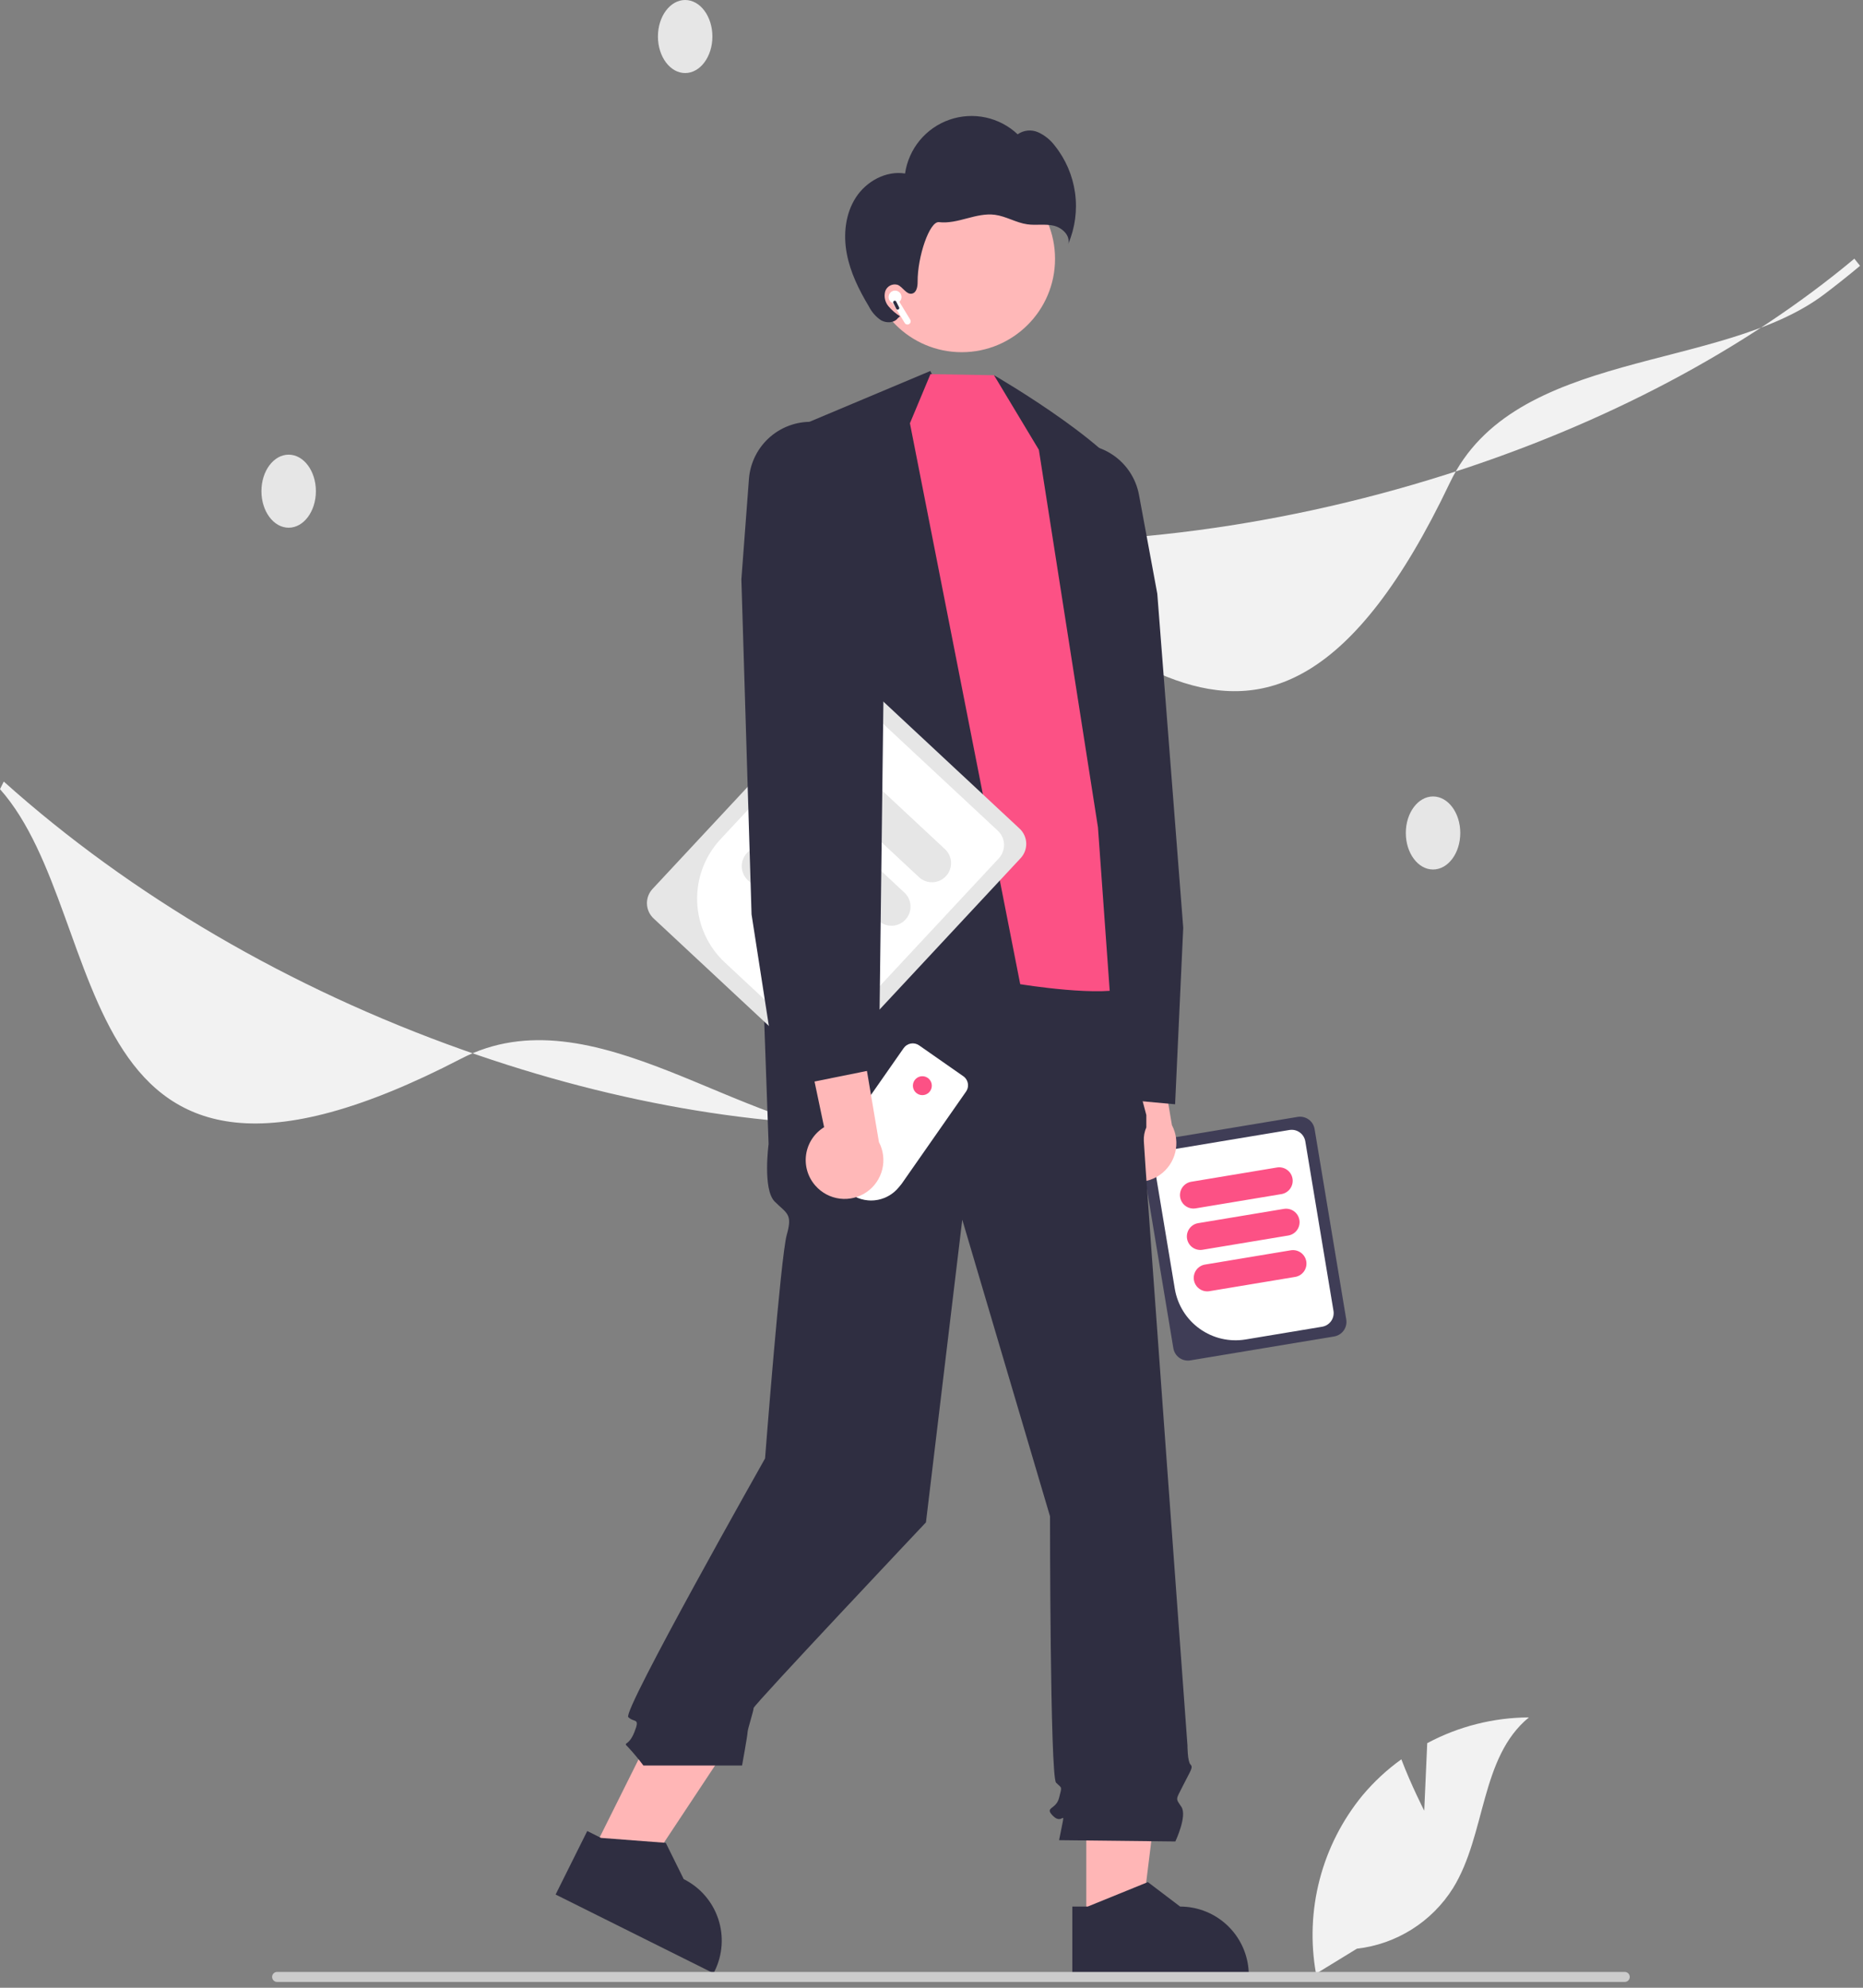 <svg width="270" height="288" viewBox="0 0 270 288" fill="none" xmlns="http://www.w3.org/2000/svg">
<rect x="0" y="0" width="270" height="288" fill="#808080" stroke="none"/>
<path d="M126.6 164.388C107.719 164.388 86.021 143.436 66.823 153.391C8.698 183.531 16.699 133.096 0 114.339L0.548 113.239C18.974 129.76 41.978 143.202 67.076 152.112C89.755 160.163 112.606 163.894 133.147 162.91L133.183 164.231C131.013 164.336 128.819 164.388 126.6 164.388Z" fill="#F2F2F2"/>
<path d="M264.42 42.613C249.369 54.012 219.422 50.411 210.129 69.937C181.991 129.058 157.918 84.022 133.282 79.152L133.055 77.944C157.718 79.99 184.172 76.816 209.558 68.765C232.499 61.49 252.966 50.668 268.747 37.481L269.573 38.513C267.907 39.907 266.189 41.273 264.42 42.613Z" fill="#F2F2F2"/>
<path d="M41.834 76.458C44.014 76.458 45.781 74.089 45.781 71.166C45.781 68.243 44.014 65.874 41.834 65.874C39.655 65.874 37.888 68.243 37.888 71.166C37.888 74.089 39.655 76.458 41.834 76.458Z" fill="#E6E6E6"/>
<path d="M207.687 125.98C209.867 125.98 211.634 123.611 211.634 120.688C211.634 117.765 209.867 115.396 207.687 115.396C205.508 115.396 203.741 117.765 203.741 120.688C203.741 123.611 205.508 125.98 207.687 125.98Z" fill="#E6E6E6"/>
<path d="M99.299 10.584C101.478 10.584 103.245 8.215 103.245 5.292C103.245 2.369 101.478 0 99.299 0C97.119 0 95.352 2.369 95.352 5.292C95.352 8.215 97.119 10.584 99.299 10.584Z" fill="#E6E6E6"/>
<path d="M170.052 195.347L165.463 167.747C165.37 167.188 165.504 166.616 165.833 166.155C166.162 165.695 166.661 165.383 167.219 165.29L188.063 161.824C188.622 161.732 189.194 161.865 189.655 162.194C190.116 162.523 190.427 163.022 190.52 163.58L195.11 191.18C195.202 191.739 195.069 192.311 194.74 192.772C194.41 193.232 193.912 193.544 193.353 193.637L172.509 197.103C171.951 197.196 171.378 197.062 170.918 196.733C170.457 196.404 170.146 195.905 170.052 195.347Z" fill="#3F3D56"/>
<path d="M170.264 186.745L167.314 169.001C167.227 168.478 167.352 167.942 167.661 167.51C167.969 167.079 168.436 166.787 168.959 166.7L186.872 163.721C187.396 163.635 187.932 163.759 188.363 164.068C188.795 164.376 189.086 164.843 189.174 165.366L193.258 189.926C193.344 190.449 193.22 190.985 192.911 191.417C192.603 191.848 192.136 192.14 191.613 192.227L180.516 194.073C178.185 194.457 175.797 193.902 173.875 192.528C171.953 191.155 170.655 189.074 170.264 186.745Z" fill="white"/>
<path d="M171.037 173.47C170.953 172.958 171.075 172.434 171.376 172.013C171.678 171.591 172.134 171.306 172.645 171.221L185.072 169.154C185.325 169.112 185.584 169.12 185.834 169.178C186.084 169.236 186.32 169.343 186.529 169.492C186.738 169.642 186.915 169.831 187.051 170.048C187.187 170.266 187.278 170.509 187.32 170.762C187.363 171.015 187.354 171.274 187.296 171.524C187.238 171.774 187.132 172.01 186.982 172.219C186.833 172.428 186.644 172.605 186.426 172.741C186.208 172.877 185.966 172.969 185.713 173.011L173.286 175.077C172.775 175.162 172.251 175.04 171.829 174.738C171.408 174.437 171.123 173.981 171.037 173.47Z" fill="#FC5185"/>
<path d="M172.035 179.469C171.951 178.957 172.073 178.433 172.374 178.012C172.676 177.59 173.132 177.305 173.643 177.22L186.07 175.153C186.323 175.111 186.582 175.119 186.832 175.177C187.082 175.235 187.318 175.342 187.527 175.491C187.736 175.641 187.913 175.83 188.049 176.047C188.185 176.265 188.276 176.508 188.318 176.761C188.361 177.014 188.352 177.273 188.294 177.523C188.236 177.773 188.13 178.009 187.98 178.218C187.831 178.427 187.642 178.604 187.424 178.74C187.207 178.876 186.964 178.968 186.711 179.01L174.284 181.076C173.773 181.161 173.249 181.039 172.827 180.737C172.406 180.436 172.121 179.98 172.035 179.469Z" fill="#FC5185"/>
<path d="M173.033 185.468C172.948 184.956 173.07 184.432 173.371 184.011C173.673 183.589 174.129 183.304 174.64 183.219L187.067 181.152C187.578 181.067 188.102 181.189 188.524 181.49C188.946 181.792 189.231 182.249 189.316 182.76C189.401 183.271 189.279 183.796 188.978 184.217C188.676 184.639 188.219 184.924 187.708 185.009L175.281 187.075C174.77 187.16 174.246 187.038 173.825 186.736C173.403 186.435 173.118 185.979 173.033 185.468Z" fill="#FC5185"/>
<path d="M160.641 169.333C160.098 168.722 159.696 168 159.462 167.216C159.229 166.433 159.17 165.608 159.29 164.8C159.41 163.991 159.706 163.219 160.156 162.537C160.607 161.855 161.202 161.28 161.898 160.853L154.628 126.234L164.264 129.939L169.843 163.013C170.483 164.231 170.654 165.641 170.323 166.977C169.993 168.313 169.184 169.481 168.049 170.26C166.915 171.039 165.535 171.375 164.169 171.204C162.804 171.034 161.548 170.368 160.641 169.333Z" fill="#FFB8B8"/>
<path d="M157.433 278.826L165.364 278.826L169.138 248.232L157.431 248.232L157.433 278.826Z" fill="#FFB6B6"/>
<path d="M155.409 276.236L157.642 276.236L166.358 272.692L171.03 276.236H171.03C173.671 276.236 176.202 277.285 178.069 279.152C179.936 281.018 180.985 283.55 180.985 286.19V286.514L155.41 286.515L155.409 276.236Z" fill="#2F2E41"/>
<path d="M85.763 268.514L92.862 272.052L109.887 246.354L99.41 241.132L85.763 268.514Z" fill="#FFB6B6"/>
<path d="M85.108 265.293L87.106 266.289L96.489 267.005L99.089 272.261L99.089 272.261C101.452 273.439 103.25 275.507 104.088 278.011C104.926 280.515 104.735 283.248 103.558 285.611L103.414 285.901L80.523 274.493L85.108 265.293Z" fill="#2F2E41"/>
<path d="M160.947 139.878L110.514 141.194L111.391 165.752C111.391 165.752 110.514 172.33 112.269 174.085C114.023 175.839 114.9 175.839 114.023 178.909C113.146 181.978 110.878 211.31 110.878 211.31C110.878 211.31 90.179 247.909 91.056 248.786C91.933 249.663 92.81 248.786 91.933 250.979C91.056 253.172 90.179 252.294 91.056 253.172C91.833 254.009 92.565 254.888 93.249 255.803H107.544C107.544 255.803 108.343 251.417 108.343 250.979C108.343 250.54 109.22 247.909 109.22 247.47C109.22 247.032 134.196 220.57 134.196 220.57L139.458 176.716L152.176 219.693C152.176 219.693 152.176 257.408 153.053 258.285C153.93 259.162 153.93 258.724 153.492 260.478C153.053 262.232 151.299 261.794 152.615 263.109C153.93 264.425 154.369 262.232 153.93 264.425L153.492 266.618L170.34 266.806C170.34 266.806 172.095 263.109 171.217 261.794C170.34 260.478 170.393 260.837 171.463 258.684C172.533 256.531 172.972 256.093 172.533 255.654C172.095 255.216 172.095 252.883 172.095 252.883C172.095 252.883 165.771 166.629 165.771 165.314C165.738 164.637 165.863 163.961 166.135 163.341V161.555L164.455 155.227L160.947 139.878Z" fill="#2F2E41"/>
<path d="M206.41 262.344L206.845 252.56C211.381 250.135 216.441 248.854 221.584 248.829C214.505 254.616 215.39 265.773 210.59 273.556C209.075 275.972 207.035 278.017 204.622 279.537C202.209 281.058 199.485 282.016 196.652 282.34L190.727 285.967C189.915 281.436 190.094 276.782 191.253 272.326C192.412 267.87 194.523 263.718 197.441 260.157C199.098 258.175 200.997 256.41 203.095 254.903C204.514 258.645 206.41 262.344 206.41 262.344Z" fill="#F2F2F2"/>
<path d="M134.832 53.751L160.094 104.839L155.152 166.841L122.871 163.892L117.083 61.212L134.832 53.751Z" fill="#2F2E41"/>
<path d="M170.304 159.996L155.543 158.647L155.52 158.459L145.614 76.44L147.831 70.294C148.362 68.834 149.26 67.537 150.44 66.528C151.62 65.519 153.041 64.832 154.565 64.535C155.726 64.311 156.92 64.319 158.077 64.559C159.235 64.799 160.334 65.265 161.31 65.931C162.287 66.598 163.122 67.451 163.768 68.441C164.413 69.432 164.856 70.54 165.072 71.703L167.723 86.021L171.483 134.423L170.304 159.996Z" fill="#2F2E41"/>
<path d="M131.873 61.327L134.85 54.205L144.063 54.367L153.671 67.957L163.755 110.365C163.755 110.365 167.377 141.344 163.755 142.98C160.133 144.615 147.857 142.595 147.857 142.595L131.873 61.327Z" fill="#FC5185"/>
<path d="M144.063 54.367C144.063 54.367 163.911 65.84 164.687 71.829C165.463 77.818 168.062 151.12 168.062 151.12L161.044 146.584L159.125 119.868L150.559 65.17L144.063 54.367Z" fill="#2F2E41"/>
<path d="M139.378 51.029C146.849 51.029 152.905 44.973 152.905 37.503C152.905 30.032 146.849 23.976 139.378 23.976C131.907 23.976 125.851 30.032 125.851 37.503C125.851 44.973 131.907 51.029 139.378 51.029Z" fill="#FFB8B8"/>
<path d="M124.035 28.615C125.554 26.265 128.404 24.699 131.167 25.139C131.425 23.375 132.161 21.716 133.295 20.342C134.43 18.968 135.92 17.932 137.603 17.346C139.286 16.76 141.098 16.647 142.841 17.019C144.583 17.392 146.191 18.235 147.487 19.458C147.914 19.157 148.41 18.972 148.929 18.92C149.448 18.869 149.972 18.951 150.449 19.161C151.4 19.594 152.227 20.258 152.855 21.093C154.441 23.07 155.461 25.44 155.806 27.951C156.151 30.462 155.809 33.02 154.817 35.352C155.154 34.124 153.924 32.969 152.681 32.693C151.438 32.418 150.134 32.678 148.873 32.499C147.258 32.269 145.805 31.332 144.187 31.121C142.827 30.944 141.46 31.292 140.133 31.642C138.807 31.991 137.443 32.348 136.081 32.186C134.719 32.024 132.965 37.186 132.988 40.821C132.993 41.51 132.851 42.395 132.178 42.541C131.349 42.721 130.868 41.577 130.079 41.265C129.715 41.16 129.325 41.202 128.991 41.379C128.657 41.557 128.405 41.857 128.288 42.217C128.189 42.583 128.178 42.967 128.257 43.338C128.336 43.709 128.503 44.055 128.743 44.349C129.228 44.93 129.804 45.43 130.448 45.828L130.123 46.098C129.582 46.812 128.461 46.843 127.682 46.401C126.936 45.897 126.333 45.21 125.929 44.406C124.487 42.008 123.222 39.453 122.714 36.702C122.205 33.95 122.516 30.964 124.035 28.615Z" fill="#2F2E41"/>
<path d="M94.571 128.794L121.596 99.8C122.144 99.213 122.901 98.868 123.703 98.84C124.505 98.812 125.285 99.103 125.873 99.649L147.769 120.059C148.356 120.607 148.701 121.365 148.729 122.166C148.757 122.968 148.466 123.748 147.92 124.336L120.895 153.329C120.347 153.916 119.589 154.261 118.788 154.289C117.986 154.317 117.206 154.026 116.618 153.48L94.722 133.07C94.135 132.522 93.79 131.765 93.762 130.963C93.734 130.161 94.025 129.381 94.571 128.794Z" fill="#E6E6E6"/>
<path d="M104.413 121.602L121.787 102.962C122.3 102.413 123.01 102.09 123.761 102.063C124.512 102.037 125.242 102.31 125.793 102.821L144.611 120.362C145.16 120.874 145.483 121.584 145.51 122.335C145.536 123.086 145.263 123.817 144.752 124.367L120.703 150.167C120.191 150.716 119.481 151.039 118.73 151.066C117.979 151.092 117.248 150.82 116.698 150.308L105.041 139.442C102.595 137.157 101.156 133.996 101.038 130.652C100.921 127.307 102.134 124.052 104.413 121.602Z" fill="white"/>
<path d="M119.987 111.003C120.488 110.466 121.182 110.15 121.915 110.125C122.649 110.099 123.363 110.365 123.901 110.865L136.955 123.033C137.492 123.534 137.808 124.227 137.834 124.961C137.86 125.695 137.593 126.409 137.092 126.947C136.592 127.484 135.898 127.8 135.164 127.826C134.43 127.852 133.716 127.585 133.179 127.084L120.124 114.917C119.588 114.415 119.272 113.722 119.246 112.988C119.221 112.254 119.487 111.54 119.987 111.003Z" fill="#E6E6E6"/>
<path d="M114.112 117.305C114.614 116.768 115.307 116.453 116.041 116.427C116.775 116.401 117.489 116.667 118.026 117.167L131.08 129.335C131.346 129.583 131.561 129.881 131.712 130.212C131.863 130.543 131.947 130.9 131.96 131.263C131.973 131.627 131.914 131.989 131.786 132.33C131.659 132.671 131.466 132.983 131.218 133.249C130.97 133.515 130.672 133.729 130.341 133.88C130.01 134.031 129.653 134.115 129.29 134.128C128.926 134.141 128.564 134.082 128.223 133.955C127.882 133.827 127.57 133.634 127.304 133.386L114.25 121.219C113.713 120.717 113.398 120.024 113.372 119.29C113.346 118.556 113.612 117.842 114.112 117.305Z" fill="#E6E6E6"/>
<path d="M108.239 123.607C108.74 123.07 109.434 122.755 110.167 122.729C110.901 122.703 111.615 122.969 112.153 123.469L125.207 135.637C125.744 136.138 126.06 136.832 126.086 137.565C126.112 138.299 125.845 139.014 125.344 139.551C124.844 140.088 124.15 140.404 123.416 140.43C122.682 140.456 121.968 140.189 121.431 139.688L108.376 127.521C107.84 127.019 107.524 126.326 107.498 125.592C107.473 124.858 107.739 124.144 108.239 123.607Z" fill="#E6E6E6"/>
<path d="M140.001 158.165L130.658 171.543L130.223 172.068C129.466 172.978 128.421 173.602 127.26 173.836C127.096 173.869 126.931 173.894 126.765 173.911C126.561 173.931 126.355 173.94 126.149 173.936C126.032 173.934 125.914 173.927 125.797 173.917C125.115 173.858 124.452 173.665 123.845 173.348L119.859 170.564C119.542 170.343 119.315 170.014 119.222 169.639C119.175 169.453 119.162 169.261 119.183 169.071C119.212 168.804 119.308 168.549 119.462 168.329L130.967 151.856C131.211 151.507 131.584 151.269 132.003 151.195C132.422 151.12 132.853 151.215 133.203 151.459L139.604 155.929C139.62 155.94 139.634 155.951 139.649 155.962C139.659 155.969 139.668 155.976 139.677 155.984C139.69 155.993 139.703 156.003 139.714 156.014C139.73 156.026 139.745 156.039 139.76 156.053C139.773 156.065 139.787 156.077 139.8 156.09L139.808 156.097C139.825 156.114 139.841 156.13 139.857 156.147C139.873 156.164 139.888 156.181 139.903 156.199C139.914 156.211 139.925 156.224 139.936 156.237L139.937 156.239C139.967 156.277 139.997 156.317 140.024 156.359C140.033 156.371 140.041 156.384 140.049 156.397L140.052 156.403C140.059 156.414 140.065 156.424 140.071 156.435C140.09 156.466 140.107 156.499 140.124 156.532C140.151 156.587 140.174 156.643 140.195 156.7C140.202 156.718 140.208 156.737 140.214 156.756C140.219 156.771 140.223 156.786 140.227 156.802L140.229 156.805L140.23 156.811C140.234 156.825 140.238 156.838 140.241 156.852C140.248 156.877 140.254 156.903 140.259 156.93C140.26 156.937 140.262 156.944 140.263 156.951C140.265 156.958 140.266 156.966 140.267 156.973C140.269 156.98 140.27 156.987 140.271 156.994L140.273 157.006C140.276 157.027 140.279 157.048 140.281 157.069C140.284 157.096 140.286 157.123 140.288 157.149C140.289 157.171 140.29 157.193 140.29 157.215C140.291 157.235 140.291 157.254 140.291 157.274C140.291 157.279 140.29 157.284 140.29 157.289C140.29 157.309 140.289 157.33 140.288 157.35C140.284 157.401 140.278 157.452 140.271 157.502C140.267 157.521 140.264 157.539 140.26 157.557C140.256 157.58 140.251 157.602 140.246 157.624C140.244 157.632 140.242 157.641 140.24 157.649C140.237 157.661 140.233 157.673 140.23 157.685C140.226 157.699 140.222 157.712 140.218 157.725L140.207 157.757C140.201 157.777 140.194 157.795 140.187 157.813C140.183 157.825 140.179 157.836 140.174 157.847C140.142 157.927 140.103 158.004 140.059 158.077C140.053 158.086 140.048 158.095 140.042 158.104C140.029 158.125 140.015 158.145 140.001 158.165Z" fill="white"/>
<path d="M133.674 158.673C134.432 158.673 135.046 158.059 135.046 157.302C135.046 156.544 134.432 155.93 133.674 155.93C132.917 155.93 132.303 156.544 132.303 157.302C132.303 158.059 132.917 158.673 133.674 158.673Z" fill="#FC5185"/>
<path d="M118.181 171.795C117.638 171.184 117.235 170.461 117.002 169.678C116.769 168.895 116.71 168.07 116.83 167.261C116.949 166.453 117.245 165.68 117.696 164.999C118.146 164.317 118.741 163.742 119.438 163.315L112.167 128.696L121.804 132.401L127.383 165.474C128.023 166.692 128.193 168.103 127.863 169.439C127.532 170.774 126.723 171.943 125.589 172.722C124.455 173.501 123.074 173.837 121.709 173.666C120.343 173.495 119.088 172.829 118.181 171.795Z" fill="#FFB8B8"/>
<path d="M112.842 157.747L108.92 132.478L107.446 83.948L108.541 69.403C108.63 68.224 108.952 67.074 109.487 66.02C110.022 64.966 110.76 64.028 111.659 63.26C112.559 62.493 113.601 61.911 114.726 61.548C115.851 61.185 117.037 61.048 118.215 61.146C119.762 61.278 121.249 61.807 122.531 62.684C123.812 63.56 124.846 64.753 125.53 66.146L128.395 72.018L127.372 154.816L112.842 157.747Z" fill="#2F2E41"/>
<path d="M236.197 286.433C236.197 286.528 236.178 286.623 236.142 286.711C236.106 286.799 236.052 286.879 235.985 286.947C235.917 287.014 235.837 287.068 235.749 287.104C235.661 287.14 235.566 287.159 235.471 287.159H40.162C39.97 287.159 39.785 287.082 39.649 286.946C39.513 286.81 39.437 286.625 39.437 286.433C39.437 286.24 39.513 286.056 39.649 285.92C39.785 285.784 39.97 285.707 40.162 285.707H235.471C235.566 285.707 235.661 285.726 235.749 285.762C235.837 285.798 235.917 285.852 235.985 285.919C236.052 285.987 236.106 286.067 236.142 286.155C236.178 286.243 236.197 286.338 236.197 286.433Z" fill="#CCCCCC"/>
<path d="M128.785 42.986C128.794 42.832 128.84 42.684 128.919 42.552C128.999 42.421 129.11 42.312 129.241 42.233C129.373 42.155 129.523 42.111 129.676 42.104C129.829 42.097 129.982 42.128 130.12 42.194C130.259 42.26 130.379 42.359 130.47 42.482C130.561 42.606 130.62 42.75 130.642 42.902C130.665 43.053 130.649 43.208 130.598 43.353C130.546 43.497 130.459 43.627 130.345 43.73L131.916 46.31C131.98 46.416 132 46.543 131.971 46.664C131.941 46.784 131.866 46.888 131.76 46.952C131.654 47.017 131.527 47.036 131.406 47.007C131.286 46.978 131.182 46.902 131.118 46.796L129.352 43.894C129.175 43.82 129.026 43.692 128.925 43.529C128.823 43.367 128.775 43.177 128.785 42.986Z" fill="white"/>
<path d="M129.888 44.74C129.946 44.855 130.086 44.901 130.202 44.843C130.317 44.785 130.363 44.645 130.305 44.529L129.884 43.695C129.826 43.58 129.686 43.534 129.57 43.592C129.455 43.65 129.409 43.79 129.467 43.906L129.888 44.74Z" fill="#2F2E41"/>
</svg>

